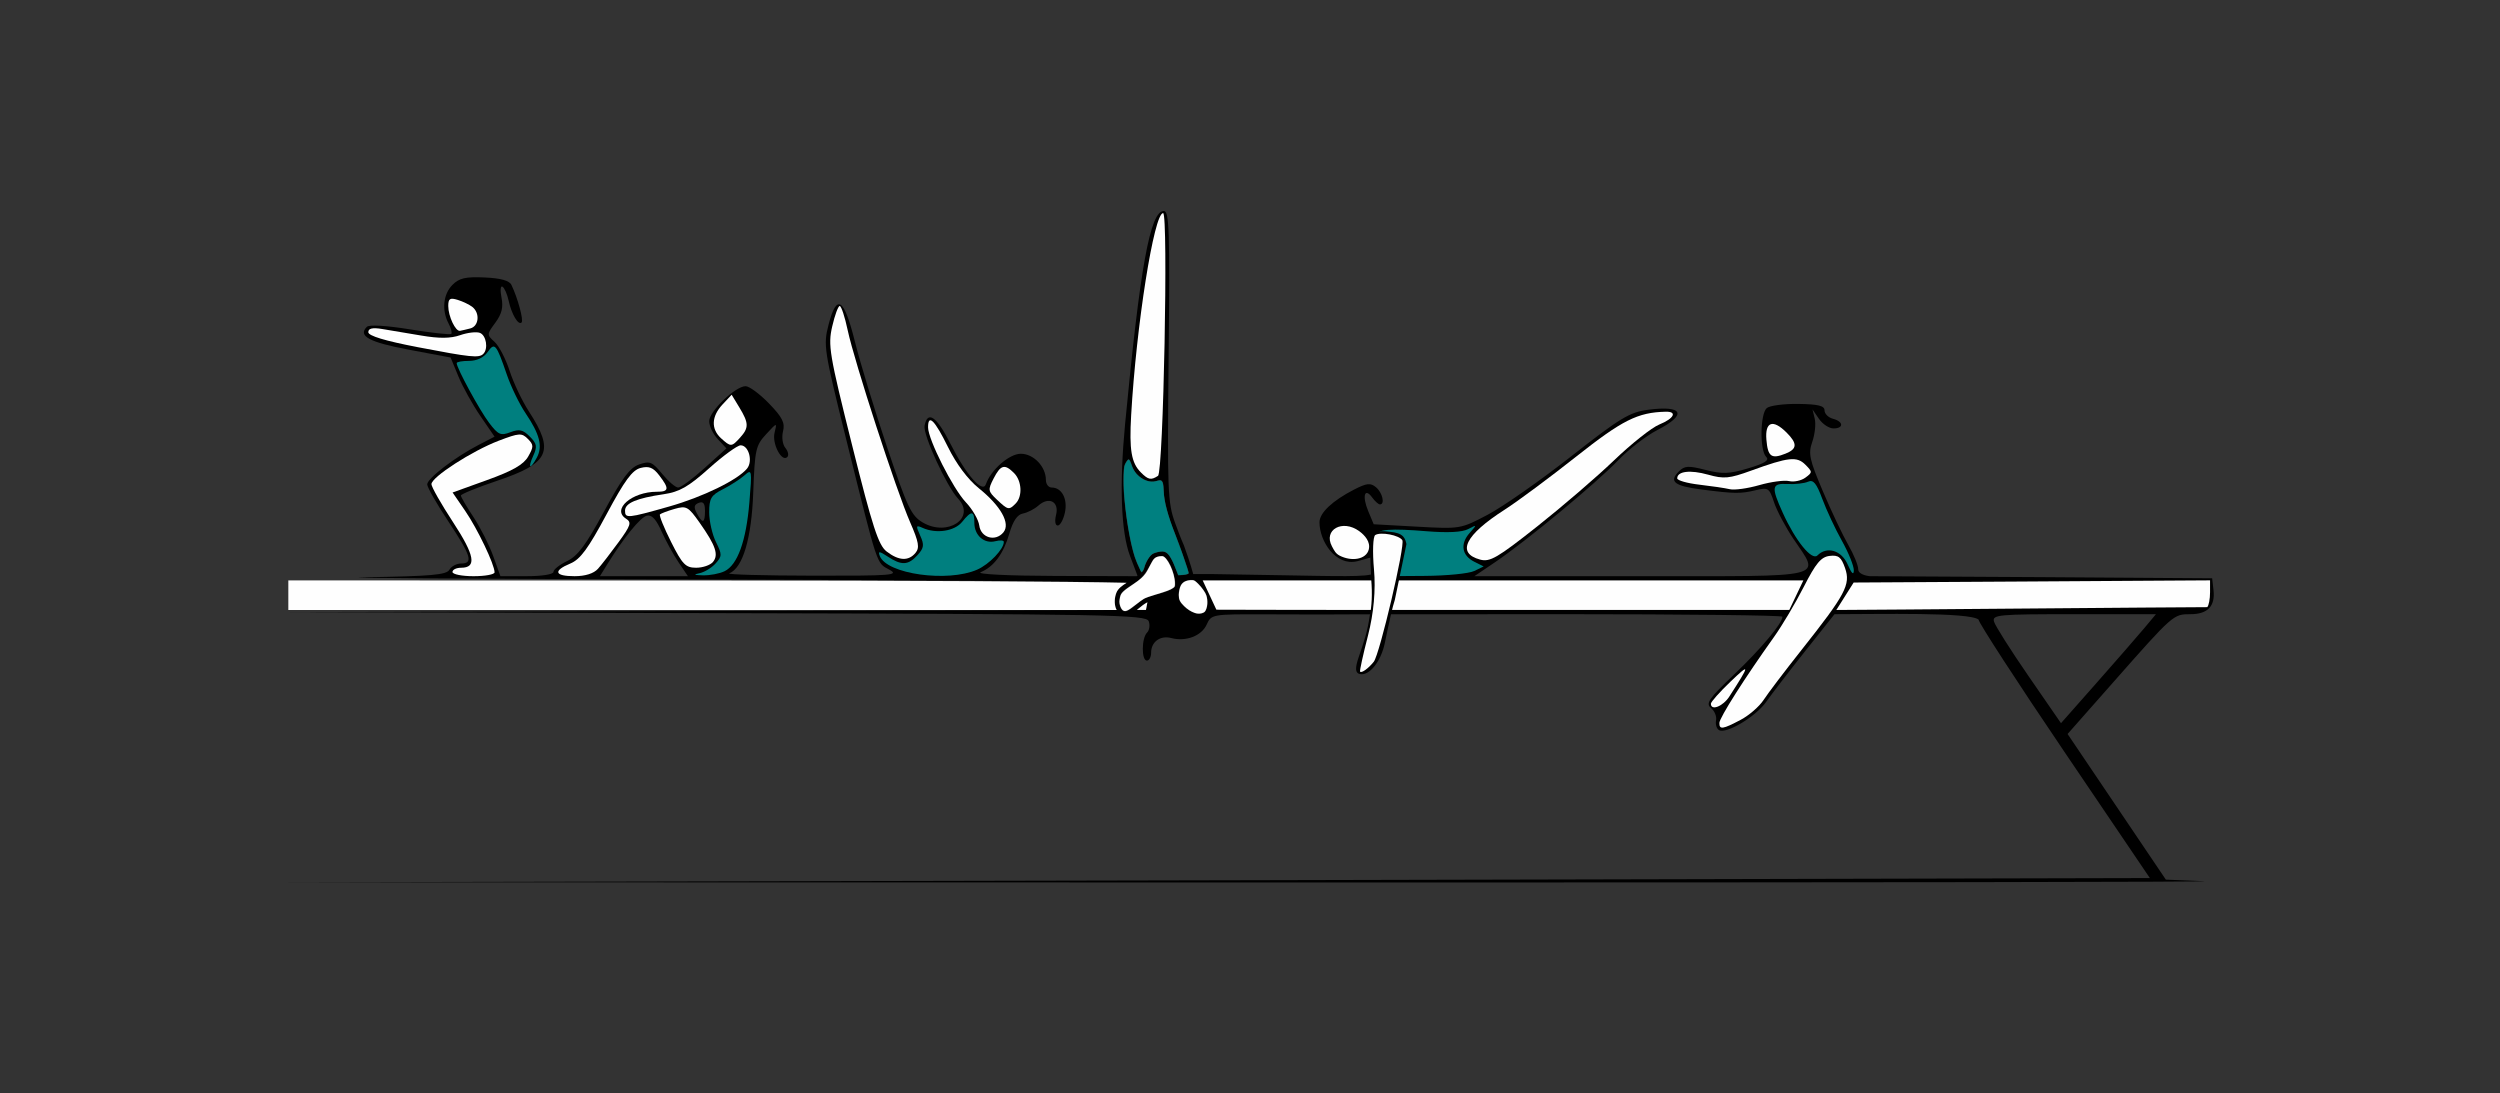 <?xml version="1.0" encoding="UTF-8" standalone="no"?>
<!-- Created with Inkscape (http://www.inkscape.org/) -->

<svg
   xmlns:dc="http://purl.org/dc/elements/1.1/"
   xmlns:cc="http://creativecommons.org/ns#"
   xmlns:rdf="http://www.w3.org/1999/02/22-rdf-syntax-ns#"
   xmlns:svg="http://www.w3.org/2000/svg"
   xmlns="http://www.w3.org/2000/svg"
   xmlns:sodipodi="http://sodipodi.sourceforge.net/DTD/sodipodi-0.dtd"
   xmlns:inkscape="http://www.inkscape.org/namespaces/inkscape"
   id="svg3364"
   version="1.1"
   inkscape:version="0.91 r13725"
   width="555.14"
   height="242.812"
   viewBox="0 0 555.14 242.812"
   sodipodi:docname="bb630400.svg">
  <rect x="0" y="0" width="555.14" height="242.812" fill="#333333" stroke="none"/>
  <defs
     id="defs3368" />
  <sodipodi:namedview
     pagecolor="#ababab"
     bordercolor="#666666"
     borderopacity="1"
     objecttolerance="10"
     gridtolerance="10"
     guidetolerance="10"
     inkscape:pageopacity="0"
     inkscape:pageshadow="2"
     inkscape:window-width="1597"
     inkscape:window-height="876"
     id="namedview3366"
     showgrid="false"
     inkscape:zoom="1.1258418"
     inkscape:cx="230.16644"
     inkscape:cy="266.32605"
     inkscape:window-x="0"
     inkscape:window-y="0"
     inkscape:window-maximized="0"
     inkscape:current-layer="svg3364" />
  <g
     id="g4674"
     transform="translate(12.984,5.134)">
    <path
       sodipodi:nodetypes="sscccssssssssscsssssssssssscssssscsssccscssscssccscsscsssssssssscsscccccccssssscccccccsssssscccccsssscscccccccscccccsccccssscccsssssssssssscsccssssscccssssssscccccccssscssscccsccccssccscccsccccccccscccssccscscccscsccccscccccscccsscscscs"
       inkscape:connector-curvature="0"
       id="path4402"
       d="m 245.445,41.719 c -3.027,0 -5.268,12.343 -8.6,47.344 -1.287,13.516 -0.898,23.987 1.088,29.229 l 1.668,4.406 c -0.057,0.041 -0.113,0.075 -0.17,0.115 l -18.152,-0.059 c -10.493,-0.034 -17.568,-0.39 -16.5,-0.828 2.923,-1.2 5.074,-4.097 6.367,-8.578 0.808,-2.8 1.776,-4.226 3.02,-4.455 1.006,-0.185 2.549,-0.977 3.43,-1.76 2.346,-2.086 4.662,-0.869 3.928,2.064 -0.345,1.38 -0.19,2.365 0.371,2.365 0.529,0 1.243,-1.284 1.586,-2.852 0.664,-3.032 -0.676,-5.586 -2.928,-5.586 -0.708,0 -1.287,-0.75 -1.287,-1.666 0,-2.976 -2.731,-5.834 -5.576,-5.834 -2.545,0 -6.637,3.57 -7.748,6.762 -0.733,2.104 -4.4,-2.071 -7.85,-8.936 -3.078,-6.125 -5.095,-7.539 -5.77,-4.047 -0.384,1.985 4.906,13.484 7.457,16.211 3.993,4.269 -2.325,8.515 -7.852,5.277 -2.561,-1.5 -3.428,-3.329 -7.916,-16.68 -2.772,-8.247 -5.988,-18.791 -7.145,-23.432 -2.446,-9.813 -4.058,-10.841 -5.879,-3.75 -1.156,4.501 -1,5.509 3.914,25.312 7.133,28.745 6.704,27.446 9.584,29.014 2.3,1.252 0.708,1.377 -17.09,1.344 -10.794,-0.02 -19.09,-0.253 -18.434,-0.518 3.018,-1.217 4.947,-7.754 5.322,-18.037 0.345,-9.434 0.551,-10.36 2.842,-12.84 2.468,-2.671 2.469,-2.672 1.889,-0.35 -0.607,2.432 1.596,6.631 2.83,5.393 0.372,-0.373 0.178,-1.281 -0.432,-2.018 -0.62,-0.749 -0.848,-2.375 -0.52,-3.689 0.473,-1.889 -0.138,-3.1 -3.121,-6.184 -2.04,-2.109 -4.374,-3.834 -5.188,-3.834 -2.279,0 -8.086,5.581 -8.086,7.771 0,1.074 0.86,2.87 1.912,3.994 l 1.914,2.043 -4.818,4.346 c -2.65,2.39 -5.298,4.349 -5.885,4.354 -0.587,0.005 -2.184,-1.356 -3.551,-3.023 -2.23,-2.721 -2.757,-2.937 -5.141,-2.1 -2.066,0.726 -3.798,3.05 -7.797,10.461 -3.99,7.395 -5.82,9.853 -8.178,10.982 -1.671,0.8 -3.037,1.882 -3.037,2.406 0,0.544 -2.524,0.953 -5.891,0.953 l -5.889,0 -1.598,-4.453 c -0.878,-2.449 -2.852,-6.352 -4.387,-8.672 -1.534,-2.32 -2.791,-4.472 -2.793,-4.781 -0.002,-0.31 3.624,-1.786 8.059,-3.281 11.618,-3.916 12.806,-6.511 7.043,-15.395 -1.499,-2.31 -3.426,-6.365 -4.281,-9.012 -0.856,-2.646 -2.357,-5.539 -3.338,-6.43 -1.752,-1.591 -1.749,-1.664 0.168,-4.266 1.436,-1.949 1.796,-3.419 1.367,-5.57 -0.32,-1.607 -0.223,-2.698 0.217,-2.426 0.44,0.273 1.054,1.665 1.363,3.094 0.658,3.037 2.164,5.572 2.883,4.852 0.483,-0.485 -0.859,-5.439 -2.262,-8.348 -0.46,-0.955 -2.368,-1.481 -5.947,-1.643 -4.23,-0.19 -5.64,0.134 -7.143,1.641 -2.062,2.069 -2.422,5.656 -0.861,8.582 0.556,1.042 0.824,2.079 0.598,2.307 -0.227,0.227 -4.346,-0.224 -9.154,-1.004 -5.313,-0.862 -9.078,-1.082 -9.6,-0.559 -2.025,2.032 0.516,3.412 9.35,5.072 l 9.258,1.74 1.729,4.193 c 0.951,2.307 3.147,6.261 4.879,8.787 l 3.15,4.594 -3.506,1.809 c -5.261,2.714 -11.452,7.463 -11.449,8.783 9.4e-4,0.641 2.104,4.33 4.672,8.197 5.099,7.68 5.614,9.375 2.85,9.375 -1.002,0 -2.171,0.623 -2.596,1.385 -0.63,1.129 -4.041,1.435 -18.504,1.662 -9.753,0.153 24.954,0.381 77.127,0.506 43.566,0.104 80.281,0.409 91.736,0.729 -1.026,0.651 -1.896,1.29 -2.256,2.215 -0.432,1.111 -0.469,2.341 -0.15,3.344 0.054,0.172 0.136,0.325 0.213,0.482 l -88.949,0.225 -95.453,0.244 95.461,0.229 c 88.119,0.212 95.507,0.35 96.059,1.793 0.329,0.86 0.164,1.999 -0.367,2.531 -1.238,1.241 -1.263,6.219 -0.031,6.219 0.514,0 0.936,-0.792 0.936,-1.76 0,-2.42 2.026,-3.894 4.473,-3.252 3.242,0.85 6.715,-0.468 7.857,-2.982 1.04,-2.29 1.198,-2.318 12.82,-2.285 l 10.748,0.031 0.006,-0.002 c 0.663,0 9.946,-0.008 10.74,-0.035 0.018,-0.017 45.119,-0.027 45.119,-0.027 26.633,0 48.424,0.251 48.424,0.559 0,1.445 -4.69,7.056 -10.686,12.785 -5.72,5.466 -6.413,6.471 -5.17,7.5 0.79,0.653 1.293,1.886 1.117,2.74 -0.176,0.854 0.11,1.819 0.635,2.145 1.574,0.976 8.185,-2.967 10.486,-6.254 1.181,-1.687 5.079,-6.76 8.662,-11.271 l 6.516,-8.203 c 9.795,0 30.016,-0.484 31.99,1.205 0,0.663 8.558,13.846 19.018,29.297 l 19.018,28.092 -196.914,0.473 -216.916,0.471 227.104,0.037 c 124.907,0.02 203.318,-0.112 198.691,-0.295 l -8.412,-0.334 -10.91,-16.17 -10.91,-16.17 10.293,-11.662 c 13.169,-14.922 13.195,-14.943 16.982,-14.943 3.834,0 5.534,-1.769 5.127,-5.334 l -0.301,-2.635 c -7.444,-0.059 -68.675,-0.472 -75.99,-0.469 0,0 -2.607,-0.206 -2.607,-1.559 0,-0.857 -0.993,-3.283 -2.207,-5.391 -1.214,-2.108 -3.743,-7.447 -5.619,-11.865 -3.022,-7.116 -3.293,-8.374 -2.365,-11.043 0.576,-1.657 0.821,-3.949 0.545,-5.094 l -0.502,-2.08 1.449,2.109 C 391.738,89.051 393.181,90 394.146,90 c 2.331,0 2.251,-1.526 -0.113,-2.146 -1.028,-0.27 -1.869,-1.103 -1.869,-1.852 0,-1.035 -1.392,-1.381 -5.807,-1.443 -3.193,-0.045 -6.348,0.367 -7.01,0.918 -1.483,1.235 -1.597,9.379 -0.152,10.828 0.778,0.78 -0.254,1.442 -3.973,2.553 -4.212,1.258 -5.742,1.315 -9.48,0.357 -3.849,-0.986 -4.662,-0.936 -5.951,0.357 -2.223,2.23 -0.994,3.208 5.008,3.984 7.403,0.958 8.698,0.975 12.088,0.164 2.774,-0.663 3.011,-0.508 4.053,2.658 0.609,1.85 2.541,5.502 4.295,8.117 5.986,8.923 8.456,8.316 -33.82,8.316 l -37.01,0 4.641,-3.133 c 6.836,-4.615 22.492,-17.581 27.324,-22.631 2.313,-2.417 6.203,-5.419 8.645,-6.674 6.733,-3.459 5.785,-5.555 -2.041,-4.514 -4.11,0.547 -6.166,1.793 -17.086,10.355 -6.828,5.354 -15.149,11.175 -18.49,12.936 -6.054,3.189 -6.108,3.198 -15.707,2.666 l -9.635,-0.535 -1.217,-2.906 c -1.394,-3.329 -0.815,-5.361 0.869,-3.051 0.621,0.852 1.398,1.549 1.727,1.549 1.171,0 0.574,-2.605 -0.875,-3.811 -1.229,-1.023 -2.043,-0.932 -4.906,0.541 -4.788,2.464 -7.639,5.162 -7.639,7.23 0,4.243 3.624,9.784 8.328,8.67 3.362,-0.796 7.172,-2.791 3.576,2.669 -0.591,0.897 -8.729,0.623 -20.384,0.427 l -15.352,-0.258 0.004,-0.002 -4.213,0 c 0,0 -0.607,-2.377 -2.062,-6.354 -0.824,-1.874 -1.335,-3.329 -1.936,-4.938 -0.002,-0.005 -0.004,-0.01 -0.006,-0.016 -1.68,-4.557 -1.749,-7.135 -1.453,-36.973 0.279,-28.153 0.14,-32.344 -1.07,-32.344 z m -7.746,55.15 c 0.21,0.07 0.397,0.529 0.678,1.416 0.773,2.443 3.566,4.108 5.588,3.33 1.154,-0.444 1.475,0.11 1.492,2.582 0.012,1.731 1.062,5.678 2.332,8.771 1.27,3.094 3.214,8.795 3.217,9.166 0.002,0.293 -1.013,0.466 -2.371,0.477 -0.02,-0.041 -1.096,-2.794 -1.117,-2.834 -0.57,-1.111 -1.107,-2.23 -2.124,-2.444 -0.508,-0.107 -2.11,0.259 -2.577,0.642 -0.461,0.378 -0.865,0.961 -1.254,1.789 -0.55,0.984 -0.268,1.557 -1.093,2.245 -0.267,-0.514 -0.576,-1.178 -1.018,-2.184 -2.083,-4.746 -3.837,-19.772 -2.572,-22.039 0.374,-0.67 0.608,-0.988 0.818,-0.918 z m -94.883,9.545 c 0.529,0.058 0.748,0.652 0.748,1.896 0,2.775 -0.538,2.933 -1.818,0.533 -0.719,-1.349 -0.615,-1.911 0.434,-2.314 0.248,-0.096 0.46,-0.135 0.637,-0.115 z m -11.791,2.926 c 0.93,0.036 1.804,1.11 2.869,3.482 0.95,2.117 2.66,5.231 3.801,6.92 l 2.074,3.07 -9.77,0 -9.771,0 1.621,-2.617 c 3.669,-5.921 7.321,-10.42 8.773,-10.809 0.136,-0.036 0.269,-0.052 0.402,-0.047 z m 114.164,8.973 c 0.433,0.091 1.085,0.767 1.598,1.766 0.512,0.998 0.913,2.256 1.102,3.301 0.094,0.523 0.134,0.995 0.119,1.336 -0.015,0.341 -0.13,0.522 -0.086,0.482 -1.047,0.952 -3.218,1.436 -5.574,2.109 -1.3,0.371 -2.319,1.233 -3.207,1.969 -0.888,0.736 -1.651,1.304 -2.24,1.344 -0.287,0.019 -0.489,-0.061 -0.688,-0.238 -0.198,-0.178 -0.378,-0.471 -0.496,-0.844 -0.237,-0.746 -0.216,-1.792 0.129,-2.68 0.275,-0.706 1.566,-1.526 3.135,-2.535 1.569,-1.009 2.333,-2.06 3.456,-4.069 l 0.01,-0.016 0.008,-0.018 c 0.355,-0.763 0.708,-1.233 0.998,-1.471 0.29,-0.238 1.521,-0.482 1.738,-0.437 z m 7.147,5.482 c 1.193,0.934 1.531,1.53 2.171,2.408 0.961,1.319 0.813,4.082 -0.118,4.675 -1.863,1.187 -4.973,-1.386 -5.511,-2.792 -0.296,-0.774 -0.256,-3.467 1.219,-4.141 0.783,-0.358 1.877,-0.433 2.238,-0.15 z m -10.534,4.811 -0.322,1.699 -2.021,0.006 c 0.107,-0.088 0.213,-0.175 0.32,-0.264 0.646,-0.535 1.312,-1.072 2.023,-1.441 z m 205.75,2.645 18.205,0 -2.639,3.154 c -1.451,1.734 -6.196,7.179 -10.543,12.1 l -7.904,8.947 -7.215,-10.461 c -3.968,-5.753 -7.416,-11.197 -7.662,-12.1 -0.415,-1.522 0.873,-1.641 17.758,-1.641 z"
       style="fill:#000000" />
    <path
       style="fill:#fefefe"
       d="m 373.565,154.696 c 1.851,-0.981 4.134,-2.966 5.074,-4.412 0.94,-1.445 4.716,-6.425 8.392,-11.065 9.818,-12.395 10.963,-14.546 9.692,-18.203 -0.852,-2.451 -1.473,-2.942 -3.426,-2.708 -1.907,0.229 -3.057,1.603 -5.732,6.849 -1.84,3.61 -4.818,8.624 -6.617,11.144 -6.481,9.076 -12.115,17.941 -12.132,19.09 -0.023,1.546 0.73,1.436 4.749,-0.695 z"
       id="path4186"
       inkscape:connector-curvature="0" />
    <path
       style="fill:#fefefe"
       d="m 371.028,149.531 c 4.633,-7.194 4.659,-7.506 0.277,-3.32 -2.406,2.299 -4.375,4.514 -4.375,4.922 0,1.644 2.683,0.596 4.098,-1.601 z"
       id="path4184"
       inkscape:connector-curvature="0" />
    <path
       sodipodi:nodetypes="csccccc"
       style="fill:#fefefe"
       d="m 477.148,129.688 c 0.343,-0.344 0.623,-1.824 0.623,-3.289 l 0,-2.664 c -14.626,0.072 -72.297,0.485 -79.141,0.485 l -1.923,3.047 -1.923,3.047 c 6.356,0 76.263,-0.625 82.364,-0.625 z"
       id="path4180"
       inkscape:connector-curvature="0" />
    <path
       sodipodi:nodetypes="ccccccccccccccc"
       inkscape:connector-curvature="0"
       id="path4178"
       d="m 254.082,123.75 1.518,3.25 1.518,3.252 11.732,0.029 18.28,0.024 16.101,0.007 32.502,0 48.607,0 1.561,-3.281 1.561,-3.281 -46.998,0 -36.332,0 -10.666,0 -22.963,0 z"
       style="fill:#fefefe" />
    <path
       sodipodi:nodetypes="ccccccccscccccc"
       inkscape:connector-curvature="0"
       id="path4174"
       d="m 51.041,123.75 0,3.281 0,3.281 95.219,0 88.713,0 c -0.075,-0.154 -0.156,-0.304 -0.209,-0.473 -0.318,-1.003 -0.282,-2.232 0.15,-3.344 0.359,-0.924 1.229,-1.562 2.254,-2.213 -11.671,-0.292 -48.297,-0.513 -91.5,-0.52 z m 190.762,4.855 c -0.711,0.369 -1.378,0.907 -2.023,1.441 -0.108,0.09 -0.215,0.177 -0.322,0.266 l 2.021,0 z"
       style="fill:#fefefe" />
    <path
       style="fill:#fefefe"
       d="m 119.794,121.172 c 0.805,-0.902 2.867,-3.567 4.584,-5.921 2.719,-3.729 2.931,-4.4 1.641,-5.216 -3.222,-2.039 1.295,-5.973 6.859,-5.973 2.71,0 2.803,-0.664 0.514,-3.65 -1.328,-1.733 -2.264,-2.106 -4.112,-1.641 -1.861,0.469 -3.547,2.761 -7.593,10.328 -4.054,7.581 -5.821,9.983 -8.017,10.895 -3.908,1.624 -3.518,2.818 0.922,2.818 2.38,0 4.27,-0.596 5.201,-1.641 z"
       id="path4168"
       inkscape:connector-curvature="0" />
    <path
       style="fill:#fefefe"
       d="m 96.836,121.953 c 0,-1.732 -3.786,-9.654 -6.516,-13.634 l -2.806,-4.091 7.698,-2.776 c 5.652,-2.038 8.069,-3.424 9.091,-5.214 1.244,-2.178 1.235,-2.597 -0.086,-3.922 -1.349,-1.353 -1.916,-1.317 -6.449,0.411 -5.915,2.255 -14.951,8.087 -14.951,9.65 0,0.609 2.151,4.394 4.779,8.411 4.862,7.429 5.343,10.15 1.792,10.15 -1.044,0 -1.898,0.422 -1.898,0.938 0,0.516 2.103,0.938 4.673,0.938 2.57,0 4.673,-0.387 4.673,-0.86 z"
       id="path4166"
       inkscape:connector-curvature="0" />
    <path
       style="fill:#fefefe"
       d="m 145.336,119.65 c 1.307,-1.58 0.606,-3.644 -2.953,-8.699 -2.54,-3.607 -2.949,-3.832 -5.579,-3.076 -1.561,0.449 -3.019,0.998 -3.24,1.219 -0.221,0.222 0.894,2.977 2.477,6.123 2.515,4.997 3.216,5.72 5.554,5.72 1.472,0 3.155,-0.579 3.741,-1.287 z"
       id="path4164"
       inkscape:connector-curvature="0" />
    <path
       style="fill:#fefefe"
       d="m 328.311,111.802 c 5.562,-4.4 13.268,-11.025 17.123,-14.723 3.855,-3.698 8.376,-7.276 10.047,-7.952 3.276,-1.326 4.055,-2.902 1.402,-2.836 -6.223,0.155 -9.602,1.852 -19.886,9.985 -5.897,4.663 -13.034,9.96 -15.861,11.77 -8.808,5.641 -10.777,9.653 -5.441,11.085 2.175,0.584 3.828,-0.376 12.617,-7.329 z"
       id="path4162"
       inkscape:connector-curvature="0" />
    <path
       sodipodi:nodetypes="ssscs"
       style="fill:#fefefe"
       d="m 290.96,116.877 c 0.424,-1.693 -0.877,-3.151 -2.109,-4.054 -3.718,-2.727 -8.038,-0.329 -6.066,3.367 0.568,1.064 0.842,1.596 1.7,2.055 2.669,1.372 5.916,0.864 6.474,-1.367 z"
       id="path4160"
       inkscape:connector-curvature="0" />
    <path
       style="fill:#fefefe"
       d="m 190.303,117.646 c 0.958,-1.158 0.742,-2.399 -1.181,-6.797 -3.055,-6.984 -12.392,-35.697 -13.868,-42.646 -0.63,-2.965 -1.426,-5.391 -1.77,-5.391 -0.344,0 -1.095,2.04 -1.668,4.533 -0.97,4.213 -0.658,6.075 4.423,26.412 4.539,18.171 5.837,22.166 7.658,23.571 2.692,2.077 4.862,2.184 6.407,0.317 z"
       id="path4158"
       inkscape:connector-curvature="0" />
    <path
       style="fill:#fefefe"
       d="m 209.827,113.081 c 1.618,-1.956 -0.548,-5.841 -5.468,-9.807 -2.432,-1.961 -4.99,-5.379 -6.839,-9.141 -2.952,-6.006 -4.423,-7.458 -4.421,-4.368 9.4e-4,2.674 5.514,13.603 8.393,16.641 1.466,1.547 2.806,3.867 2.977,5.156 0.364,2.743 3.589,3.657 5.358,1.519 z"
       id="path4156"
       inkscape:connector-curvature="0" />
    <path
       style="fill:#fefefe"
       d="m 135.621,107.338 c 7.443,-2.112 15.179,-5.881 17.277,-8.417 1.347,-1.628 0.376,-5.171 -1.417,-5.171 -0.717,0 -3.872,2.299 -7.011,5.109 -4.588,4.107 -6.565,5.235 -10.082,5.753 -6.046,0.89 -8.58,1.968 -8.58,3.647 0,1.764 0.529,1.715 9.813,-0.92 z"
       id="path4154"
       inkscape:connector-curvature="0" />
    <path
       style="fill:#fefefe"
       d="m 212.537,106.687 c 1.573,-1.578 1.396,-5.028 -0.347,-6.777 -2.079,-2.086 -2.962,-1.85 -4.542,1.214 -1.294,2.511 -1.246,2.819 0.737,4.688 2.47,2.328 2.663,2.368 4.152,0.875 z"
       id="path4152"
       inkscape:connector-curvature="0" />
    <path
       style="fill:#fefefe"
       d="m 377.677,102.591 c 2.57,-0.74 5.551,-1.143 6.625,-0.895 1.073,0.248 2.697,-0.096 3.608,-0.764 1.586,-1.163 1.586,-1.286 4e-4,-2.877 -1.892,-1.898 -3.752,-1.694 -12.047,1.32 -4.868,1.769 -6.045,1.879 -9.547,0.896 -3.977,-1.117 -6.863,-0.773 -6.863,0.818 0,0.46 2.208,1.09 4.907,1.401 2.699,0.311 5.748,0.764 6.776,1.006 1.028,0.242 3.972,-0.165 6.542,-0.906 z"
       id="path4150"
       inkscape:connector-curvature="0" />
    <path
       style="fill:#fefefe"
       d="m 244.154,100.533 c 1.202,-0.784 2.322,-58.345 1.135,-58.345 -2.016,0 -5.949,24.881 -7.092,44.862 -0.444,7.764 0.037,10.595 2.165,12.729 1.633,1.638 2.249,1.761 3.792,0.754 z"
       id="path4148"
       inkscape:connector-curvature="0" />
    <path
       style="fill:#fefefe"
       d="m 383.518,95.592 c 2.594,-1.042 2.654,-2.227 0.234,-4.655 -3.055,-3.065 -4.834,-2.444 -4.496,1.568 0.319,3.784 1.106,4.354 4.262,3.087 z"
       id="path4146"
       inkscape:connector-curvature="0" />
    <path
       style="fill:#fefefe"
       d="m 151.364,92.036 c 1.969,-2.183 1.944,-3.211 -0.167,-6.692 l -1.714,-2.827 -2.024,2.162 c -2.474,2.642 -2.592,5.454 -0.315,7.521 2.138,1.941 2.329,1.934 4.221,-0.163 z"
       id="path4144"
       inkscape:connector-curvature="0" />
    <path
       style="fill:#fefefe"
       d="m 94.344,73.438 c 1.135,-1.139 0.646,-4.113 -0.767,-4.656 -0.765,-0.294 -2.733,-0.065 -4.375,0.509 -2.124,0.743 -4.621,0.767 -8.657,0.084 -3.119,-0.528 -7.039,-1.184 -8.709,-1.459 -2.12,-0.349 -3.037,-0.133 -3.036,0.715 8.6e-4,0.805 3.701,1.926 10.981,3.326 11.793,2.268 13.597,2.451 14.563,1.483 z"
       id="path4142"
       inkscape:connector-curvature="0" />
    <path
       style="fill:#fefefe"
       d="m 91.462,67.791 c 1.893,-0.496 2.176,-3.378 0.467,-4.749 -0.643,-0.516 -2.114,-1.229 -3.271,-1.584 -1.725,-0.53 -2.103,-0.287 -2.103,1.353 0,2.28 1.604,5.68 2.603,5.518 0.367,-0.06 1.404,-0.302 2.304,-0.537 z"
       id="path3382"
       inkscape:connector-curvature="0" />
    <path
       id="path4416"
       d="m 398.669,121.52 c 0.02,-0.968 -1.171,-3.922 -2.648,-6.562 -1.476,-2.641 -3.434,-6.826 -4.35,-9.3 -1.293,-3.492 -1.999,-4.348 -3.157,-3.828 -0.82,0.368 -2.858,0.6 -4.529,0.514 -3.582,-0.184 -3.716,0.595 -1.101,6.379 2.818,6.232 6.467,10.722 7.704,9.481 2.113,-2.119 5.348,-1.142 6.723,2.03 0.867,2 1.333,2.442 1.357,1.286 z"
       style="fill:#007f7f"
       inkscape:connector-curvature="0" />
    <path
       sodipodi:nodetypes="ccsssssscscc"
       inkscape:connector-curvature="0"
       id="path4414"
       d="m 314.364,121.666 2.108,-1.02 -2.099,-1.05 c -2.751,-1.376 -3.167,-3.949 -1.03,-6.365 1.687,-1.907 1.682,-1.923 -0.313,-0.874 -1.329,0.699 -4.556,0.86 -9.346,0.466 -7.235,-0.595 -11.969,-0.582 -10.351,1.252 2.163,2.451 6.754,3.01 3.795,6.108 l -2.511,2.629 8.82,-0.064 c 4.851,-0.035 9.768,-0.522 10.927,-1.083 z"
       style="fill:#007f7f" />
    <path
       id="path4412"
       d="m 204.007,121.356 c 2.686,-1.18 5.913,-4.544 5.913,-6.165 0,-0.353 -0.843,-0.42 -1.874,-0.15 -2.462,0.646 -4.668,-1.275 -4.668,-4.063 0,-2.753 -0.636,-2.806 -2.717,-0.228 -1.678,2.078 -5.741,2.699 -8.762,1.338 -1.501,-0.676 -1.556,-0.508 -0.553,1.702 0.939,2.068 0.848,2.746 -0.581,4.331 -2.055,2.277 -3.546,2.358 -6.594,0.354 -1.906,-1.252 -2.226,-1.28 -1.795,-0.154 1.54,4.025 15.062,5.922 21.632,3.035 z"
       style="fill:#007f7f"
       inkscape:connector-curvature="0" />
    <path
       id="path4410"
       d="m 147.907,121.712 c 2.89,-1.403 4.803,-6.71 5.516,-15.305 0.602,-7.255 0.566,-7.45 -1.113,-5.972 -0.955,0.84 -3.103,2.222 -4.773,3.071 -2.628,1.336 -3.037,2.026 -3.037,5.125 0,1.97 0.674,4.937 1.497,6.593 1.386,2.787 1.379,3.143 -0.098,4.779 -0.877,0.972 -2.497,1.945 -3.6,2.161 -1.397,0.274 -1.155,0.413 0.799,0.458 1.542,0.035 3.706,-0.374 4.809,-0.91 z"
       style="fill:#007f7f"
       inkscape:connector-curvature="0" />
    <path
       id="path3378"
       d="m 106.228,96.475 c 1.33,-2.493 0.647,-5.188 -2.49,-9.825 -1.37,-2.025 -3.253,-5.904 -4.185,-8.621 C 97.211,71.201 96.863,70.795 95.284,73.056 94.433,74.274 92.899,75 91.176,75 c -1.513,0 -2.751,0.225 -2.751,0.5 0,1.114 5.089,10.479 7.214,13.277 2.01,2.645 2.561,2.888 4.708,2.069 1.975,-0.753 2.782,-0.575 4.301,0.949 1.587,1.592 1.706,2.237 0.787,4.259 -1.302,2.866 -0.686,3.193 0.793,0.421 z"
       style="fill:#007f7f"
       inkscape:connector-curvature="0" />
    <path
       id="path4506"
       d="m 245.07,118.359 c -1.68,-1e-5 -1.939,0.728 -2.484,1.707 -0.979,1.758 -1.055,2.613 -3.834,4.461 -2.316,1.54 -2.798,2.005 -3.008,2.898 -0.084,0.357 -0.153,0.828 -0.154,1.047 -0.003,0.608 0.284,1.427 0.623,1.781 0.565,0.59 1.133,0.381 3,-1.107 0.681,-0.543 1.506,-1.141 1.832,-1.328 0.326,-0.187 1.519,-0.611 2.648,-0.943 2.332,-0.686 3.308,-1.059 3.846,-1.469 0.359,-0.274 0.373,-0.314 0.373,-1.039 0,-2.305 -1.752,-6.008 -2.842,-6.008 z m 6.77,5.324 c -0.133,-0.013 -0.284,-0.007 -0.471,0.006 -1.07,0.075 -1.769,0.475 -2.162,1.234 -0.224,0.432 -0.434,1.416 -0.434,2.041 0,1.049 0.255,1.578 1.199,2.5 0.735,0.717 1.469,1.186 2.373,1.514 0.575,0.208 1.317,0.191 1.816,-0.041 0.342,-0.159 0.433,-0.252 0.605,-0.609 0.41,-0.851 0.463,-2.152 0.131,-3.229 -0.196,-0.634 -0.99,-1.766 -1.811,-2.582 -0.605,-0.602 -0.849,-0.796 -1.248,-0.834 z"
       style="fill:#ffffff;fill-opacity:1;stroke:none;stroke-width:1;stroke-miterlimit:4;stroke-dasharray:none"
       inkscape:connector-curvature="0" />
    <path
       inkscape:transform-center-y="12.783887"
       inkscape:transform-center-x="0.60361961"
       sodipodi:nodetypes="ccccscccccsccc"
       inkscape:connector-curvature="0"
       id="path4657"
       d="m 291.35,114.522 c -0.173,1.194 -0.076,4.143 0.148,8.965 0.296,3.311 0.104,6.119 -0.31,8.045 -0.527,3.625 -1.237,5.649 -2.471,9.268 -0.834,2.45 -0.767,3.502 0.237,3.739 2.098,0.493 4.697,-2.72 5.57,-6.889 l 0.774,-3.705 0.015,-0.009 c 0.833,-4.102 1.431,-5.856 1.431,-5.856 l 2.581,-12.393 c -0.101,-0.51 -0.277,-1.179 -0.69,-1.64 -0.64,-0.714 -1.65,-0.971 -3,-1.092 -1.033,-0.146 -4.086,-0.558 -4.286,1.568 z"
       style="fill:#000000" />
    <path
       inkscape:transform-center-y="12.80847"
       inkscape:transform-center-x="0.59794431"
       inkscape:connector-curvature="0"
       id="path4577"
       d="m 292.073,141.809 c 1.307,-1.644 7.005,-25.913 6.337,-26.988 -0.697,-1.122 -4.794,-1.904 -6.012,-1.147 -0.506,0.314 -0.633,3.746 -0.282,7.625 0.412,4.559 -0.059,9.759 -1.331,14.702 -1.083,4.207 -1.874,7.802 -1.757,7.99 0.275,0.442 1.864,-0.697 3.045,-2.183 z"
       style="fill:#fefefe" />
    <path
       inkscape:connector-curvature="0"
       id="path4672"
       d="m 248.107,121.184 c -1.138,-2.903 -1.806,-3.791 -2.903,-3.861 -0.564,-0.036 -1.552,0.185 -2.141,0.478 -0.665,0.331 -1.55,1.683 -1.898,2.902 -0.168,0.588 -0.325,0.912 -0.533,1.1 -0.145,0.131 -0.157,0.122 -0.334,-0.236 -0.507,-1.026 -1.039,-2.288 -1.286,-3.052 -1.074,-3.322 -2.077,-9.345 -2.413,-14.485 -0.122,-1.872 -0.059,-5.051 0.114,-5.664 0.13,-0.463 0.538,-1.179 0.791,-1.387 0.126,-0.104 0.158,-0.094 0.319,0.093 0.099,0.115 0.276,0.502 0.393,0.861 0.301,0.917 0.686,1.621 1.191,2.179 1.214,1.342 2.909,1.982 4.264,1.611 0.843,-0.231 1.112,-0.236 1.304,-0.023 0.275,0.303 0.35,0.67 0.424,2.068 0.143,2.698 0.819,5.236 2.666,10.009 0.953,2.463 1.905,5.13 2.555,7.164 0.287,0.896 0.35,1.183 0.28,1.267 -0.132,0.159 -0.733,0.291 -1.538,0.338 l -0.707,0.041 -0.55,-1.402 z"
       style="fill:#008080;fill-opacity:1;stroke:none;stroke-width:1;stroke-miterlimit:4;stroke-dasharray:none" />
  </g>
</svg>
